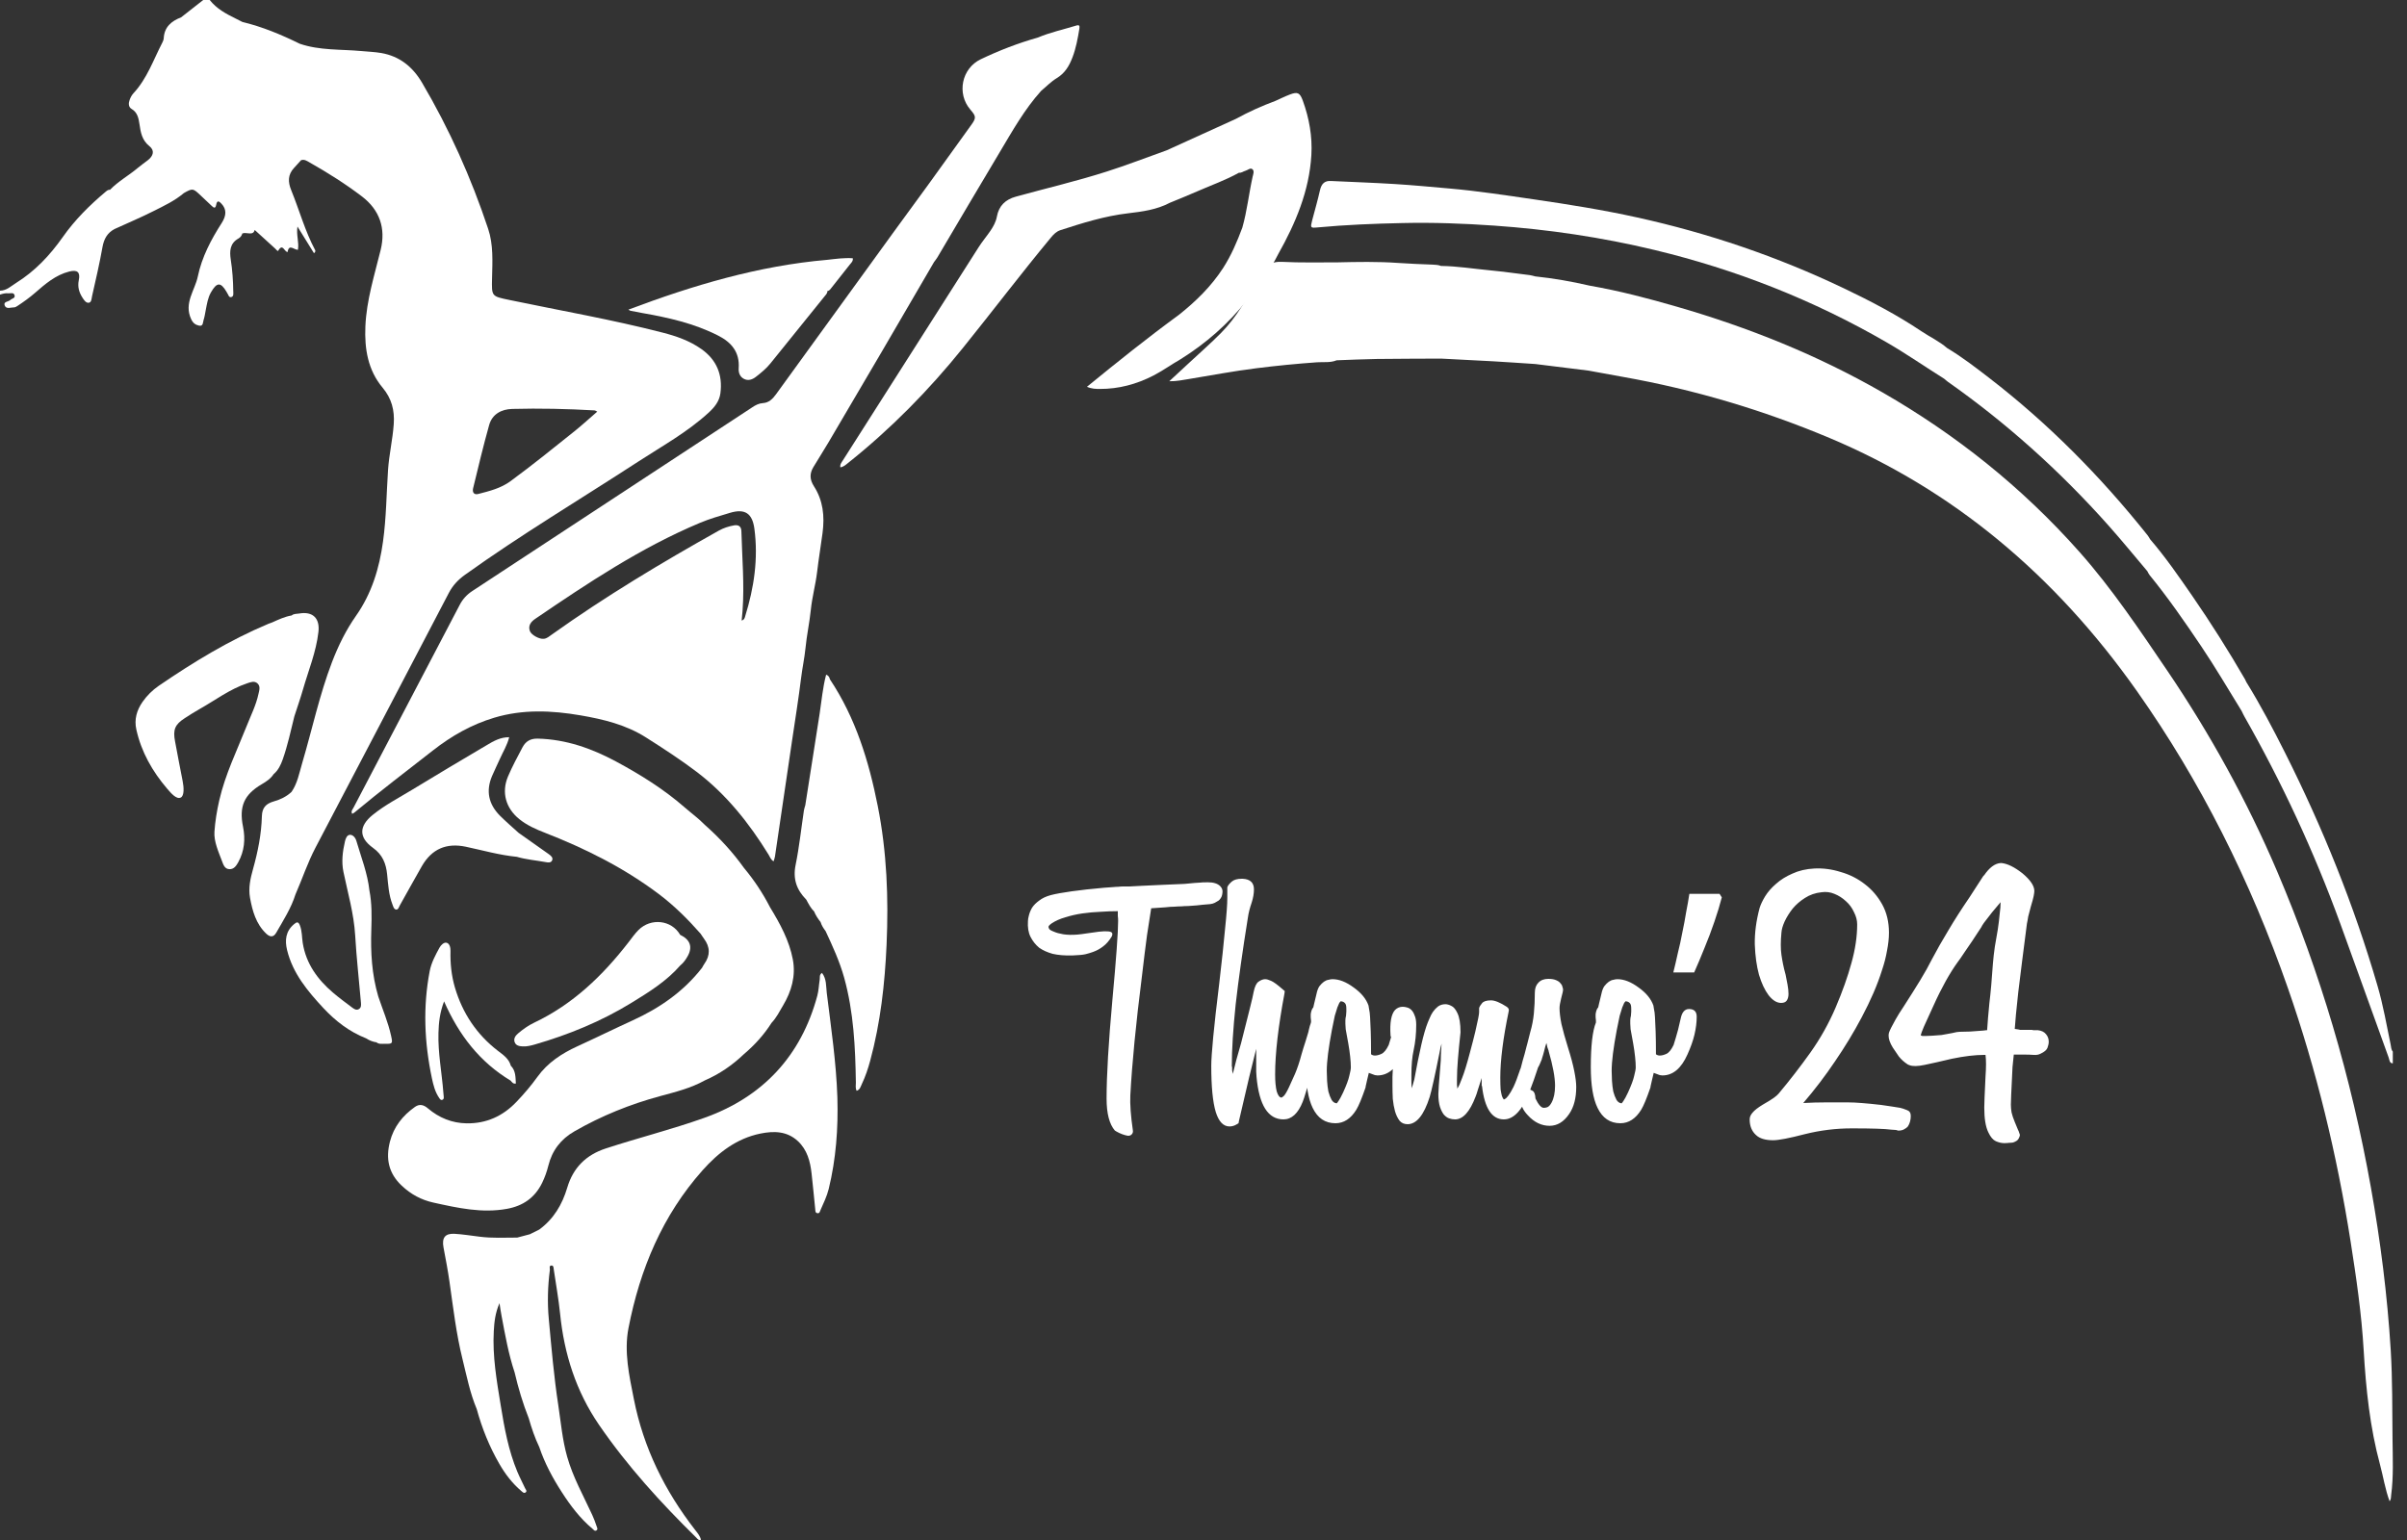 <svg width="75" height="48" viewBox="0 0 75 48" fill="none" xmlns="http://www.w3.org/2000/svg">
<rect x="0" y="0" width="75" height="48" fill="#333333" stroke="none"/>
<path fill-rule="evenodd" clip-rule="evenodd" d="M21.854 10.879C21.489 10.621 21.072 10.476 20.647 10.367C19.071 9.961 17.468 9.683 15.875 9.35C15.312 9.232 15.319 9.244 15.332 8.667C15.344 8.152 15.376 7.628 15.21 7.131C14.681 5.542 14.001 4.021 13.151 2.578C12.859 2.082 12.452 1.753 11.882 1.653C11.676 1.617 11.466 1.611 11.258 1.591C10.616 1.532 9.962 1.577 9.339 1.363C8.764 1.08 8.176 0.835 7.552 0.684C7.482 0.648 7.41 0.612 7.339 0.576C7.039 0.429 6.747 0.27 6.535 0H6.332C6.102 0.18 5.873 0.36 5.644 0.54C5.34 0.657 5.119 0.841 5.101 1.198C5.098 1.243 5.077 1.29 5.056 1.332C4.777 1.871 4.58 2.456 4.154 2.912C4.101 2.97 4.062 3.048 4.036 3.123C4.001 3.223 4.001 3.337 4.102 3.397C4.284 3.504 4.318 3.685 4.345 3.864C4.383 4.127 4.422 4.368 4.656 4.556C4.824 4.689 4.783 4.857 4.605 4.995C4.504 5.074 4.397 5.146 4.299 5.229C4.017 5.468 3.688 5.647 3.428 5.915C3.376 5.909 3.34 5.938 3.302 5.968C2.797 6.391 2.331 6.854 1.953 7.393C1.554 7.959 1.09 8.452 0.503 8.818C0.346 8.916 0.205 9.059 0 9.06V9.183C0.084 9.155 0.169 9.132 0.259 9.142C0.328 9.149 0.424 9.104 0.453 9.201C0.483 9.299 0.371 9.301 0.323 9.349C0.263 9.409 0.097 9.396 0.147 9.522C0.197 9.648 0.339 9.578 0.441 9.58C0.477 9.581 0.516 9.553 0.55 9.532C0.736 9.409 0.917 9.28 1.086 9.133C1.408 8.853 1.731 8.57 2.159 8.463C2.414 8.399 2.508 8.485 2.454 8.739C2.413 8.941 2.465 9.116 2.571 9.28C2.618 9.353 2.68 9.449 2.768 9.436C2.853 9.423 2.852 9.306 2.868 9.233C2.983 8.725 3.102 8.216 3.193 7.703C3.239 7.448 3.342 7.259 3.569 7.139C3.977 6.952 4.392 6.778 4.793 6.575C5.117 6.412 5.448 6.257 5.728 6.018C6.004 5.864 6.012 5.865 6.251 6.091C6.364 6.197 6.478 6.303 6.59 6.411C6.654 6.474 6.711 6.517 6.736 6.385C6.766 6.216 6.839 6.283 6.906 6.355C7.058 6.521 7.062 6.71 6.907 6.953C6.575 7.47 6.289 8.015 6.164 8.616C6.074 9.052 5.722 9.447 5.957 9.949C6.019 10.079 6.095 10.125 6.2 10.149C6.334 10.18 6.321 10.047 6.343 9.976C6.377 9.873 6.391 9.765 6.412 9.658C6.449 9.473 6.476 9.283 6.572 9.115C6.756 8.792 6.876 8.787 7.058 9.095C7.065 9.106 7.07 9.12 7.077 9.13C7.118 9.179 7.125 9.282 7.209 9.259C7.287 9.237 7.269 9.147 7.268 9.081C7.264 8.748 7.241 8.417 7.19 8.088C7.15 7.825 7.163 7.583 7.431 7.433C7.489 7.4 7.533 7.346 7.551 7.276C7.687 7.226 7.889 7.361 7.936 7.167C8.139 7.353 8.352 7.549 8.569 7.743C8.601 7.771 8.653 7.846 8.67 7.814C8.812 7.565 8.857 7.855 8.962 7.855C9.001 7.587 9.164 7.79 9.283 7.787C9.325 7.553 9.226 7.325 9.269 7.061C9.452 7.357 9.618 7.622 9.784 7.893C9.832 7.848 9.832 7.821 9.82 7.796C9.503 7.202 9.328 6.55 9.075 5.93C8.969 5.672 8.965 5.445 9.163 5.233C9.236 5.155 9.308 5.073 9.381 4.993C9.483 4.958 9.564 5.016 9.645 5.062C10.211 5.383 10.761 5.729 11.278 6.123C11.831 6.545 12.025 7.118 11.862 7.785C11.669 8.576 11.42 9.351 11.385 10.173C11.355 10.874 11.463 11.536 11.923 12.085C12.204 12.422 12.298 12.786 12.269 13.216C12.236 13.697 12.123 14.167 12.091 14.648C12.041 15.393 12.037 16.141 11.934 16.882C11.82 17.712 11.583 18.495 11.095 19.191C10.782 19.636 10.543 20.123 10.347 20.632C9.953 21.661 9.726 22.739 9.414 23.792C9.324 24.096 9.269 24.414 9.084 24.682C8.927 24.827 8.745 24.919 8.537 24.977C8.274 25.051 8.168 25.185 8.16 25.442C8.145 26.003 8.035 26.546 7.885 27.084C7.802 27.379 7.735 27.676 7.791 27.986C7.867 28.398 7.976 28.794 8.291 29.097C8.408 29.21 8.519 29.224 8.606 29.073C8.828 28.686 9.072 28.308 9.207 27.877C9.419 27.392 9.585 26.889 9.831 26.419C11.217 23.776 12.601 21.133 13.982 18.487C14.105 18.25 14.272 18.071 14.487 17.917C16.232 16.666 18.076 15.566 19.874 14.396C20.628 13.905 21.42 13.471 22.088 12.855C22.267 12.689 22.414 12.507 22.447 12.259C22.523 11.68 22.329 11.215 21.854 10.879ZM17.912 13.432C17.252 13.962 16.593 14.492 15.912 14.994C15.609 15.218 15.256 15.305 14.904 15.396C14.762 15.434 14.713 15.336 14.742 15.218C14.903 14.559 15.058 13.899 15.242 13.247C15.338 12.905 15.627 12.755 15.959 12.746C16.817 12.723 17.674 12.743 18.53 12.792C18.548 12.793 18.565 12.808 18.61 12.83C18.37 13.038 18.147 13.242 17.912 13.432Z" fill="white"/>
<path fill-rule="evenodd" clip-rule="evenodd" d="M25.822 37.058C25.764 37.291 25.66 37.503 25.564 37.721C25.547 37.761 25.538 37.822 25.475 37.814C25.398 37.806 25.408 37.74 25.402 37.689C25.364 37.318 25.33 36.946 25.288 36.575C25.246 36.197 25.151 35.837 24.861 35.567C24.522 35.253 24.112 35.247 23.695 35.332C22.953 35.483 22.381 35.926 21.891 36.477C20.64 37.883 19.94 39.562 19.584 41.39C19.439 42.131 19.605 42.877 19.751 43.61C20.05 45.127 20.715 46.471 21.658 47.684C21.729 47.776 21.812 47.868 21.842 47.993C21.763 48.02 21.732 47.963 21.699 47.93C20.59 46.84 19.544 45.693 18.662 44.406C17.949 43.365 17.578 42.199 17.452 40.946C17.405 40.486 17.323 40.032 17.256 39.575C17.247 39.518 17.254 39.432 17.169 39.446C17.103 39.457 17.139 39.537 17.133 39.586C17.067 40.093 17.053 40.609 17.1 41.112C17.183 42.009 17.259 42.908 17.396 43.8C17.477 44.337 17.523 44.879 17.672 45.404C17.852 46.042 18.177 46.618 18.452 47.215C18.506 47.331 18.551 47.453 18.591 47.574C18.604 47.613 18.64 47.67 18.582 47.702C18.528 47.733 18.497 47.68 18.463 47.651C18.078 47.33 17.78 46.935 17.511 46.518C17.224 46.074 16.972 45.608 16.803 45.103C16.665 44.816 16.563 44.513 16.476 44.207C16.291 43.742 16.149 43.264 16.035 42.776C15.844 42.203 15.74 41.61 15.629 41.019C15.607 40.907 15.591 40.794 15.564 40.618C15.427 40.933 15.402 41.213 15.386 41.488C15.342 42.27 15.477 43.036 15.602 43.803C15.716 44.508 15.843 45.207 16.118 45.868C16.191 46.043 16.28 46.211 16.36 46.384C16.379 46.424 16.428 46.471 16.384 46.511C16.33 46.561 16.282 46.505 16.244 46.473C15.963 46.234 15.741 45.944 15.558 45.625C15.248 45.088 15.018 44.517 14.855 43.92C14.644 43.418 14.541 42.886 14.411 42.361C14.215 41.571 14.122 40.764 14.007 39.959C13.956 39.597 13.886 39.238 13.819 38.88C13.764 38.582 13.866 38.441 14.16 38.456C14.422 38.471 14.683 38.515 14.943 38.546C15.333 38.597 15.725 38.574 16.116 38.574C16.247 38.539 16.379 38.505 16.51 38.47C16.608 38.422 16.704 38.374 16.801 38.325C17.251 37.995 17.518 37.546 17.676 37.015C17.859 36.399 18.257 35.998 18.876 35.796C19.897 35.462 20.943 35.2 21.952 34.84C23.758 34.195 24.961 32.922 25.467 31.034C25.511 30.871 25.515 30.698 25.542 30.531C25.552 30.463 25.523 30.38 25.613 30.325C25.758 30.512 25.736 30.737 25.761 30.945C25.895 32.029 26.056 33.112 26.092 34.207C26.12 35.167 26.051 36.12 25.822 37.058Z" fill="white"/>
<path fill-rule="evenodd" clip-rule="evenodd" d="M74.506 46.604C74.498 46.662 74.509 46.727 74.458 46.793C74.319 46.419 74.261 46.027 74.16 45.653C73.845 44.491 73.721 43.297 73.65 42.085C73.584 40.947 73.419 39.821 73.243 38.698C72.818 35.992 72.18 33.355 71.29 30.801C70.119 27.444 68.563 24.345 66.581 21.536C64.015 17.897 60.833 15.26 57.009 13.652C54.918 12.773 52.774 12.138 50.575 11.748C50.217 11.684 49.858 11.618 49.499 11.552C48.946 11.483 48.391 11.415 47.837 11.346C47.398 11.318 46.959 11.286 46.52 11.261C45.981 11.231 45.442 11.205 44.902 11.177C44.234 11.181 43.565 11.18 42.896 11.189C42.48 11.195 42.065 11.216 41.648 11.23C41.451 11.312 41.241 11.278 41.04 11.292C40.406 11.337 39.774 11.399 39.145 11.478C38.446 11.565 37.751 11.697 37.054 11.812C36.853 11.845 36.653 11.887 36.433 11.883C36.641 11.691 36.849 11.499 37.056 11.306C37.386 10.999 37.722 10.704 38.041 10.383C38.521 9.899 38.873 9.295 39.182 8.66C39.36 8.298 39.59 8.143 39.955 8.162C40.519 8.192 41.085 8.175 41.651 8.178C42.29 8.163 42.929 8.15 43.569 8.196C43.926 8.222 44.283 8.233 44.642 8.248C44.73 8.252 44.818 8.256 44.902 8.289C45.406 8.295 45.907 8.377 46.408 8.424C46.828 8.464 47.247 8.523 47.666 8.575C47.724 8.583 47.781 8.601 47.838 8.615C48.408 8.675 48.973 8.773 49.535 8.904C50.455 9.064 51.361 9.302 52.262 9.563C54.471 10.203 56.615 11.057 58.657 12.231C60.923 13.535 62.989 15.165 64.804 17.214C65.81 18.35 66.665 19.629 67.53 20.903C68.855 22.859 70.006 24.939 70.957 27.167C72.293 30.303 73.264 33.582 73.874 37.005C74.174 38.684 74.388 40.376 74.493 42.083C74.549 43.005 74.539 43.931 74.549 44.855C74.555 45.439 74.583 46.023 74.506 46.604Z" fill="white"/>
<path fill-rule="evenodd" clip-rule="evenodd" d="M27.625 29.443C27.571 30.665 27.435 31.879 27.114 33.063C27.047 33.312 26.964 33.557 26.853 33.791C26.817 33.865 26.801 33.961 26.693 33.999C26.647 33.915 26.669 33.826 26.668 33.744C26.652 32.642 26.6 31.546 26.304 30.475C26.163 29.969 25.946 29.496 25.725 29.022C25.659 28.935 25.6 28.843 25.568 28.738C25.487 28.637 25.416 28.529 25.367 28.409C25.259 28.305 25.194 28.171 25.123 28.041C24.824 27.738 24.7 27.397 24.791 26.957C24.905 26.395 24.965 25.823 25.05 25.257C25.058 25.204 25.078 25.152 25.092 25.1C25.173 24.583 25.254 24.067 25.335 23.55C25.403 23.115 25.471 22.68 25.539 22.245C25.6 21.84 25.636 21.431 25.741 21.029C25.825 21.059 25.843 21.115 25.86 21.174C26.66 22.375 27.073 23.724 27.35 25.122C27.634 26.549 27.689 27.994 27.625 29.443Z" fill="white"/>
<path fill-rule="evenodd" clip-rule="evenodd" d="M40.861 4.833C40.795 5.955 40.369 6.959 39.827 7.922C39.566 8.441 39.239 8.917 38.858 9.354C38.274 10.091 37.579 10.702 36.782 11.199C36.498 11.361 36.232 11.554 35.94 11.705C35.413 11.976 34.86 12.125 34.267 12.123C34.146 12.122 34.025 12.123 33.868 12.056C34.82 11.278 35.761 10.524 36.736 9.811C37.263 9.393 37.739 8.927 38.109 8.357C38.364 7.961 38.547 7.533 38.71 7.095C38.858 6.576 38.913 6.037 39.03 5.512C39.048 5.433 39.089 5.336 39.03 5.28C38.963 5.214 38.885 5.302 38.811 5.321C38.741 5.339 38.682 5.395 38.604 5.384C38.193 5.614 37.749 5.769 37.319 5.958C37.033 6.085 36.742 6.2 36.452 6.32C36.043 6.537 35.593 6.596 35.144 6.649C34.42 6.734 33.731 6.95 33.044 7.173C32.916 7.214 32.828 7.305 32.744 7.407C31.809 8.535 30.924 9.703 30.004 10.844C28.938 12.168 27.751 13.374 26.42 14.434C26.352 14.488 26.288 14.55 26.185 14.567C26.167 14.474 26.223 14.412 26.264 14.348C27.674 12.132 29.082 9.918 30.494 7.704C30.607 7.527 30.744 7.365 30.862 7.192C30.953 7.057 31.032 6.915 31.062 6.751C31.124 6.413 31.329 6.218 31.654 6.129C32.598 5.868 33.551 5.646 34.485 5.347C35.116 5.146 35.733 4.906 36.356 4.684C37.073 4.358 37.789 4.033 38.505 3.707C38.903 3.488 39.315 3.303 39.74 3.145C39.893 3.077 40.043 3.001 40.201 2.942C40.435 2.855 40.505 2.892 40.595 3.139C40.793 3.685 40.895 4.25 40.861 4.833Z" fill="white"/>
<path fill-rule="evenodd" clip-rule="evenodd" d="M9.922 19.697C9.851 20.321 9.61 20.9 9.438 21.498C9.358 21.776 9.261 22.051 9.172 22.327C9.06 22.778 8.964 23.233 8.809 23.672C8.748 23.843 8.67 24.008 8.526 24.129C8.435 24.27 8.298 24.36 8.158 24.442C7.608 24.765 7.443 25.131 7.573 25.771C7.65 26.157 7.615 26.527 7.423 26.876C7.361 26.987 7.29 27.094 7.151 27.091C7.002 27.087 6.961 26.956 6.918 26.841C6.805 26.542 6.661 26.225 6.682 25.922C6.704 25.602 6.758 25.269 6.832 24.946C7.019 24.132 7.385 23.388 7.69 22.62C7.819 22.292 7.98 21.977 8.054 21.628C8.079 21.517 8.122 21.391 8.023 21.301C7.926 21.212 7.806 21.263 7.698 21.299C7.16 21.479 6.71 21.824 6.221 22.099C6.062 22.188 5.908 22.287 5.755 22.386C5.448 22.583 5.384 22.748 5.455 23.111C5.536 23.523 5.607 23.938 5.692 24.35C5.729 24.537 5.747 24.806 5.63 24.86C5.496 24.922 5.327 24.72 5.208 24.582C4.748 24.042 4.405 23.442 4.249 22.742C4.177 22.423 4.261 22.136 4.443 21.875C4.58 21.679 4.749 21.512 4.946 21.376C6.03 20.634 7.15 19.953 8.366 19.442C8.403 19.426 8.441 19.414 8.479 19.401C8.677 19.312 8.873 19.219 9.089 19.183C9.155 19.124 9.242 19.136 9.321 19.123C9.745 19.048 9.972 19.27 9.922 19.697Z" fill="white"/>
<path fill-rule="evenodd" clip-rule="evenodd" d="M74.558 32.776V33.142C74.451 33.146 74.455 33.032 74.428 32.961C73.924 31.57 73.427 30.176 72.921 28.787C72.097 26.526 71.096 24.379 69.936 22.337C69.904 22.281 69.877 22.221 69.849 22.163C69.434 21.491 69.034 20.806 68.595 20.154C68.079 19.386 67.553 18.627 66.976 17.92C66.948 17.887 66.931 17.842 66.909 17.803C66.507 17.328 66.113 16.845 65.701 16.382C64.173 14.664 62.501 13.171 60.69 11.897C60.652 11.87 60.617 11.835 60.579 11.805C59.983 11.432 59.401 11.027 58.795 10.676C56.489 9.34 54.073 8.398 51.561 7.793C49.908 7.395 48.239 7.15 46.558 7.032C45.608 6.966 44.657 6.93 43.706 6.952C42.82 6.971 41.932 7.006 41.047 7.089C40.831 7.109 40.826 7.101 40.887 6.864C40.968 6.553 41.059 6.245 41.129 5.931C41.178 5.712 41.288 5.632 41.465 5.641C42.13 5.673 42.794 5.695 43.456 5.736C44.028 5.771 44.599 5.826 45.17 5.876C46.056 5.953 46.935 6.09 47.817 6.217C48.884 6.373 49.95 6.543 51.009 6.777C53.222 7.264 55.374 7.993 57.461 8.99C58.285 9.384 59.099 9.808 59.873 10.327C60.138 10.505 60.424 10.635 60.671 10.849C61.132 11.124 61.564 11.458 61.996 11.791C63.805 13.187 65.441 14.831 66.923 16.692C66.95 16.726 66.971 16.768 66.994 16.806C67.468 17.356 67.888 17.965 68.308 18.572C68.886 19.411 69.435 20.279 69.952 21.172C69.968 21.2 69.98 21.231 69.994 21.26C70.435 21.973 70.829 22.723 71.21 23.482C72.368 25.791 73.347 28.201 74.086 30.744C74.258 31.335 74.364 31.948 74.49 32.555C74.507 32.629 74.503 32.716 74.558 32.776Z" fill="white"/>
<path fill-rule="evenodd" clip-rule="evenodd" d="M24.398 31.342C24.288 31.527 24.192 31.723 24.041 31.881C23.805 32.253 23.512 32.575 23.178 32.858C22.818 33.202 22.416 33.478 21.961 33.675C21.526 33.918 21.047 34.035 20.572 34.164C19.634 34.418 18.741 34.778 17.898 35.263C17.475 35.505 17.204 35.858 17.086 36.332C17.04 36.517 16.976 36.696 16.893 36.867C16.668 37.329 16.299 37.587 15.797 37.678C15.014 37.82 14.262 37.65 13.507 37.484C13.126 37.4 12.806 37.227 12.52 36.958C12.104 36.569 12.015 36.11 12.15 35.584C12.269 35.121 12.547 34.771 12.93 34.501C13.076 34.398 13.207 34.438 13.334 34.547C13.681 34.842 14.084 35.006 14.539 35.013C15.154 35.023 15.671 34.787 16.093 34.343C16.328 34.097 16.548 33.839 16.746 33.564C17.066 33.12 17.503 32.836 17.99 32.612C18.568 32.348 19.138 32.067 19.716 31.803C20.558 31.418 21.301 30.904 21.876 30.164C21.899 30.123 21.92 30.079 21.947 30.042C22.136 29.777 22.129 29.516 21.935 29.257C21.898 29.208 21.867 29.156 21.833 29.106C21.435 28.653 21.01 28.229 20.526 27.865C19.442 27.049 18.242 26.449 16.984 25.958C16.7 25.848 16.423 25.726 16.182 25.532C15.762 25.194 15.618 24.7 15.829 24.201C15.961 23.89 16.123 23.591 16.281 23.292C16.38 23.107 16.526 23.016 16.759 23.022C17.633 23.044 18.43 23.325 19.186 23.73C19.949 24.14 20.681 24.596 21.338 25.169C21.546 25.35 21.77 25.512 21.962 25.71C22.418 26.114 22.828 26.557 23.182 27.053C23.498 27.432 23.769 27.84 23.994 28.279C24.305 28.789 24.592 29.313 24.704 29.905C24.8 30.417 24.664 30.898 24.398 31.342Z" fill="white"/>
<path fill-rule="evenodd" clip-rule="evenodd" d="M33.531 0.798C33.131 0.921 32.721 1.009 32.334 1.172C31.722 1.345 31.132 1.573 30.559 1.847C29.963 2.133 29.806 2.918 30.235 3.416C30.42 3.63 30.422 3.675 30.255 3.906C29.821 4.51 29.385 5.114 28.951 5.718C28.584 6.221 28.215 6.723 27.849 7.228C26.625 8.915 25.401 10.603 24.179 12.291C24.075 12.434 23.956 12.553 23.773 12.564C23.644 12.572 23.543 12.627 23.44 12.695C20.532 14.605 17.625 16.513 14.717 18.421C14.549 18.531 14.419 18.672 14.325 18.852C13.222 20.96 12.117 23.067 11.014 25.176C10.986 25.23 10.927 25.286 10.974 25.366C10.998 25.352 11.023 25.342 11.043 25.326C11.845 24.658 12.676 24.027 13.497 23.385C14.074 22.934 14.697 22.581 15.4 22.37C16.291 22.103 17.189 22.142 18.09 22.297C18.806 22.42 19.51 22.591 20.131 22.987C20.668 23.329 21.203 23.675 21.709 24.059C22.631 24.76 23.343 25.656 23.949 26.64C23.992 26.709 24.017 26.797 24.105 26.846C24.121 26.789 24.14 26.744 24.147 26.698C24.326 25.489 24.505 24.279 24.682 23.071C24.778 22.424 24.882 21.779 24.962 21.13C25 20.819 25.067 20.513 25.098 20.204C25.137 19.802 25.224 19.407 25.265 19.005C25.305 18.612 25.412 18.225 25.46 17.832C25.508 17.423 25.576 17.018 25.63 16.611C25.699 16.084 25.646 15.598 25.361 15.155C25.227 14.945 25.224 14.759 25.344 14.559C25.498 14.301 25.66 14.051 25.812 13.793C26.37 12.848 26.926 11.9 27.481 10.952C28.024 10.025 28.564 9.095 29.105 8.166C29.141 8.118 29.178 8.071 29.21 8.019C29.86 6.923 30.503 5.823 31.158 4.731C31.55 4.074 31.925 3.405 32.441 2.832C32.602 2.699 32.749 2.543 32.927 2.436C33.184 2.281 33.317 2.052 33.418 1.787C33.528 1.499 33.582 1.199 33.632 0.898C33.646 0.803 33.634 0.766 33.531 0.798ZM23.218 19.212C23.203 19.262 23.192 19.318 23.109 19.341C23.119 19.235 23.129 19.139 23.137 19.041C23.198 18.212 23.123 17.385 23.101 16.557C23.097 16.407 23.012 16.351 22.873 16.375C22.706 16.405 22.548 16.455 22.397 16.539C20.613 17.539 18.862 18.588 17.195 19.778C17.119 19.832 17.045 19.899 16.948 19.911C16.809 19.93 16.552 19.79 16.509 19.666C16.448 19.491 16.554 19.373 16.677 19.289C18.317 18.173 19.966 17.071 21.804 16.299C22.108 16.171 22.428 16.079 22.744 15.985C23.21 15.845 23.441 15.998 23.506 16.478C23.631 17.414 23.495 18.32 23.218 19.212Z" fill="white"/>
<path fill-rule="evenodd" clip-rule="evenodd" d="M17.205 26.815C17.169 26.901 17.074 26.884 16.992 26.869C16.696 26.815 16.394 26.791 16.104 26.706C15.564 26.654 15.044 26.504 14.516 26.392C13.907 26.264 13.453 26.462 13.144 26.998C12.91 27.403 12.688 27.816 12.457 28.222C12.43 28.272 12.409 28.357 12.345 28.35C12.273 28.343 12.253 28.255 12.23 28.195C12.112 27.894 12.095 27.571 12.063 27.256C12.029 26.914 11.919 26.64 11.625 26.429C11.175 26.106 11.181 25.752 11.61 25.402C11.99 25.093 12.425 24.87 12.841 24.616C13.615 24.143 14.395 23.682 15.175 23.22C15.383 23.096 15.594 22.976 15.866 22.978C15.804 23.229 15.673 23.434 15.576 23.654C15.497 23.834 15.407 24.009 15.331 24.19C15.134 24.655 15.226 25.068 15.575 25.421C15.761 25.608 15.963 25.779 16.157 25.957C16.469 26.178 16.783 26.398 17.095 26.62C17.163 26.668 17.24 26.729 17.205 26.815Z" fill="white"/>
<path fill-rule="evenodd" clip-rule="evenodd" d="M26.479 8.247C26.293 8.486 26.104 8.722 25.916 8.96C25.878 9.006 25.849 9.064 25.78 9.071C25.784 9.139 25.736 9.183 25.699 9.229C25.134 9.931 24.567 10.631 24.001 11.333C23.872 11.493 23.713 11.62 23.554 11.745C23.442 11.832 23.31 11.88 23.175 11.806C23.052 11.739 23.007 11.613 23.017 11.476C23.052 10.98 22.794 10.672 22.381 10.462C21.632 10.079 20.823 9.898 20.004 9.755C19.885 9.734 19.766 9.71 19.646 9.686C19.628 9.683 19.612 9.669 19.58 9.651C21.594 8.893 23.631 8.284 25.774 8.099C26.039 8.07 26.303 8.03 26.573 8.05C26.585 8.143 26.523 8.192 26.479 8.247Z" fill="white"/>
<path fill-rule="evenodd" clip-rule="evenodd" d="M11.984 32.534C11.899 32.533 11.806 32.551 11.73 32.488C11.613 32.472 11.505 32.427 11.406 32.363C10.886 32.159 10.455 31.826 10.078 31.422C9.587 30.894 9.124 30.342 8.946 29.615C8.87 29.304 8.902 29.022 9.165 28.803C9.251 28.731 9.298 28.72 9.348 28.852C9.414 29.028 9.405 29.211 9.433 29.392C9.537 30.036 9.893 30.527 10.374 30.938C10.565 31.101 10.767 31.249 10.967 31.4C11.03 31.447 11.105 31.503 11.188 31.449C11.26 31.402 11.252 31.317 11.246 31.244C11.187 30.548 11.107 29.852 11.067 29.155C11.027 28.478 10.838 27.835 10.702 27.178C10.636 26.863 10.675 26.542 10.748 26.228C10.769 26.134 10.812 26.022 10.908 26.02C10.997 26.019 11.074 26.108 11.103 26.206C11.253 26.718 11.453 27.22 11.511 27.757C11.589 28.158 11.584 28.566 11.57 28.97C11.545 29.677 11.585 30.375 11.786 31.057C11.922 31.467 12.096 31.865 12.187 32.289C12.241 32.533 12.232 32.538 11.984 32.534Z" fill="white"/>
<path fill-rule="evenodd" clip-rule="evenodd" d="M21.421 29.814C21.361 29.919 21.291 30.015 21.196 30.092C20.767 30.585 20.218 30.924 19.672 31.259C18.733 31.835 17.721 32.249 16.666 32.555C16.543 32.59 16.418 32.622 16.288 32.615C16.184 32.61 16.076 32.593 16.036 32.482C15.998 32.374 16.057 32.284 16.139 32.214C16.294 32.082 16.459 31.964 16.643 31.876C17.846 31.306 18.777 30.412 19.583 29.371C19.683 29.243 19.776 29.107 19.89 28.992C20.279 28.599 20.927 28.674 21.193 29.137C21.51 29.288 21.59 29.521 21.421 29.814Z" fill="white"/>
<path fill-rule="evenodd" clip-rule="evenodd" d="M16.074 33.772C15.987 33.79 15.953 33.73 15.911 33.682C14.958 33.108 14.303 32.273 13.837 31.211C13.7 31.575 13.671 31.881 13.662 32.192C13.644 32.82 13.768 33.437 13.815 34.058C13.819 34.099 13.823 34.139 13.826 34.179C13.83 34.222 13.831 34.264 13.782 34.281C13.733 34.298 13.71 34.259 13.687 34.225C13.556 34.037 13.503 33.821 13.456 33.6C13.223 32.492 13.175 31.382 13.39 30.265C13.442 29.998 13.569 29.769 13.694 29.538C13.743 29.449 13.835 29.365 13.914 29.384C14.01 29.408 14.039 29.533 14.037 29.637C14.027 30.026 14.066 30.412 14.176 30.784C14.413 31.582 14.852 32.242 15.513 32.752C15.676 32.877 15.857 32.996 15.916 33.217C16.072 33.373 16.061 33.574 16.074 33.772Z" fill="white"/>
<path fill-rule="evenodd" clip-rule="evenodd" d="M10.939 25.412L10.936 25.399L10.946 25.401L10.939 25.412Z" fill="white"/>
<path d="M37.64 27.5C37.813 27.5 37.94 27.54 38.02 27.62C38.08 27.68 38.103 27.75 38.09 27.83C38.083 27.897 38.067 27.95 38.04 27.99C38.02 28.023 37.997 28.05 37.97 28.07C37.937 28.09 37.897 28.113 37.85 28.14C37.81 28.16 37.763 28.173 37.71 28.18C37.537 28.193 37.397 28.207 37.29 28.22C37.183 28.227 37.093 28.233 37.02 28.24C36.947 28.24 36.877 28.243 36.81 28.25C36.75 28.25 36.68 28.253 36.6 28.26C36.52 28.26 36.423 28.267 36.31 28.28C36.197 28.287 36.05 28.297 35.87 28.31C35.837 28.523 35.793 28.803 35.74 29.15C35.693 29.497 35.64 29.927 35.58 30.44C35.393 31.913 35.273 33.147 35.22 34.14C35.213 34.273 35.217 34.433 35.23 34.62C35.243 34.8 35.267 35.007 35.3 35.24C35.307 35.287 35.293 35.327 35.26 35.36C35.233 35.387 35.2 35.4 35.16 35.4H35.14C35.027 35.38 34.91 35.337 34.79 35.27C34.777 35.263 34.767 35.257 34.76 35.25C34.76 35.25 34.753 35.247 34.74 35.24C34.567 35.04 34.48 34.707 34.48 34.24C34.48 33.52 34.54 32.5 34.66 31.18C34.78 29.88 34.84 29.053 34.84 28.7C34.84 28.647 34.837 28.597 34.83 28.55C34.83 28.497 34.83 28.447 34.83 28.4C34.657 28.4 34.477 28.407 34.29 28.42C34.103 28.427 33.917 28.443 33.73 28.47C33.543 28.497 33.367 28.537 33.2 28.59C33.033 28.637 32.89 28.7 32.77 28.78C32.703 28.827 32.67 28.863 32.67 28.89C32.67 28.903 32.677 28.923 32.69 28.95C32.703 28.977 32.753 29.007 32.84 29.04C32.913 29.073 33.01 29.1 33.13 29.12C33.257 29.14 33.403 29.143 33.57 29.13C33.65 29.123 33.753 29.11 33.88 29.09C34.007 29.07 34.127 29.053 34.24 29.04C34.353 29.027 34.45 29.023 34.53 29.03C34.617 29.037 34.66 29.063 34.66 29.11C34.66 29.137 34.653 29.163 34.64 29.19C34.56 29.323 34.47 29.427 34.37 29.5C34.277 29.573 34.173 29.63 34.06 29.67C33.987 29.697 33.91 29.72 33.83 29.74C33.75 29.76 33.613 29.773 33.42 29.78C33.18 29.787 32.973 29.77 32.8 29.73C32.633 29.683 32.493 29.62 32.38 29.54C32.267 29.447 32.177 29.333 32.11 29.2C32.043 29.067 32.017 28.903 32.03 28.71C32.03 28.663 32.04 28.603 32.06 28.53C32.08 28.45 32.113 28.37 32.16 28.29C32.213 28.21 32.287 28.137 32.38 28.07C32.473 27.997 32.593 27.94 32.74 27.9C32.893 27.86 33.113 27.82 33.4 27.78C33.687 27.74 34.02 27.703 34.4 27.67C34.527 27.663 34.62 27.657 34.68 27.65C34.747 27.643 34.803 27.64 34.85 27.64C34.897 27.633 34.943 27.63 34.99 27.63C35.037 27.63 35.103 27.63 35.19 27.63C35.283 27.623 35.41 27.617 35.57 27.61C35.73 27.603 35.943 27.593 36.21 27.58C36.537 27.567 36.77 27.557 36.91 27.55C37.057 27.537 37.163 27.527 37.23 27.52C37.297 27.513 37.35 27.51 37.39 27.51C37.43 27.503 37.513 27.5 37.64 27.5ZM41.112 31.54C41.219 31.54 41.272 31.637 41.272 31.83C41.272 31.843 41.269 31.863 41.262 31.89C41.262 31.917 41.249 31.98 41.222 32.08C41.202 32.18 41.166 32.327 41.112 32.52C41.066 32.707 40.996 32.967 40.902 33.3C40.742 33.88 40.639 34.227 40.592 34.34C40.446 34.707 40.246 34.89 39.992 34.89C39.512 34.89 39.232 34.447 39.152 33.56V33.55L39.142 33.4V32.69C39.082 32.923 39.009 33.22 38.922 33.58C38.836 33.94 38.729 34.397 38.602 34.95L38.592 35.01L38.542 35.04C38.469 35.087 38.392 35.11 38.312 35.11C38.119 35.11 37.976 34.96 37.882 34.66C37.789 34.353 37.742 33.873 37.742 33.22C37.742 33.047 37.762 32.75 37.802 32.33C37.842 31.903 37.906 31.34 37.992 30.64C38.072 29.953 38.132 29.39 38.172 28.95C38.219 28.503 38.242 28.183 38.242 27.99V27.66L38.252 27.63C38.279 27.577 38.326 27.523 38.392 27.47C38.459 27.417 38.559 27.39 38.692 27.39H38.722C38.956 27.403 39.072 27.513 39.072 27.72C39.072 27.847 39.049 27.983 39.002 28.13C38.942 28.303 38.902 28.463 38.882 28.61C38.716 29.643 38.589 30.543 38.502 31.31C38.422 32.077 38.382 32.717 38.382 33.23C38.389 33.243 38.392 33.26 38.392 33.28C38.392 33.3 38.392 33.327 38.392 33.36C38.399 33.387 38.406 33.42 38.412 33.46V33.48C38.446 33.347 38.482 33.2 38.522 33.04C38.569 32.88 38.619 32.703 38.672 32.51C38.786 32.057 38.876 31.7 38.942 31.44C39.009 31.173 39.049 31 39.062 30.92C39.096 30.753 39.146 30.647 39.212 30.6C39.286 30.547 39.356 30.52 39.422 30.52C39.469 30.52 39.529 30.537 39.602 30.57C39.682 30.603 39.806 30.693 39.972 30.84L40.032 30.89L40.022 30.97C39.829 31.997 39.732 32.837 39.732 33.49C39.732 33.71 39.749 33.887 39.782 34.02C39.822 34.147 39.872 34.21 39.932 34.21C39.939 34.21 39.962 34.193 40.002 34.16C40.042 34.12 40.096 34.03 40.162 33.89C40.216 33.777 40.279 33.637 40.352 33.47C40.426 33.297 40.492 33.097 40.552 32.87C40.586 32.75 40.629 32.61 40.682 32.45C40.736 32.283 40.789 32.097 40.842 31.89C40.856 31.837 40.879 31.767 40.912 31.68C40.952 31.587 41.019 31.54 41.112 31.54ZM43.751 31.45C43.911 31.45 43.991 31.53 43.991 31.69C43.991 31.863 43.968 32.05 43.921 32.25C43.875 32.443 43.801 32.65 43.701 32.87C43.508 33.303 43.248 33.52 42.921 33.52C42.901 33.52 42.875 33.517 42.841 33.51C42.808 33.497 42.745 33.473 42.651 33.44C42.638 33.507 42.621 33.577 42.601 33.65C42.588 33.717 42.571 33.79 42.551 33.87V33.89C42.491 34.063 42.438 34.207 42.391 34.32C42.345 34.433 42.301 34.523 42.261 34.59C42.088 34.87 41.871 35.01 41.611 35.01C41.291 35.01 41.055 34.85 40.901 34.53C40.761 34.243 40.691 33.82 40.691 33.26C40.691 32.593 40.745 32.13 40.851 31.87V31.81C40.845 31.77 40.841 31.737 40.841 31.71C40.841 31.677 40.841 31.647 40.841 31.62V31.61C40.855 31.51 40.881 31.44 40.921 31.4C40.928 31.373 40.938 31.33 40.951 31.27C40.965 31.21 40.988 31.113 41.021 30.98C41.041 30.88 41.071 30.8 41.111 30.74C41.158 30.68 41.205 30.633 41.251 30.6C41.298 30.567 41.345 30.547 41.391 30.54C41.438 30.527 41.481 30.52 41.521 30.52C41.728 30.52 41.948 30.607 42.181 30.78C42.415 30.947 42.568 31.133 42.641 31.34C42.648 31.367 42.655 31.407 42.661 31.46C42.675 31.513 42.685 31.597 42.691 31.71C42.698 31.817 42.705 31.963 42.711 32.15C42.718 32.337 42.721 32.573 42.721 32.86C42.755 32.887 42.795 32.9 42.841 32.9C42.901 32.9 42.968 32.883 43.041 32.85C43.121 32.817 43.198 32.723 43.271 32.57C43.285 32.53 43.308 32.453 43.341 32.34C43.381 32.22 43.431 32.023 43.491 31.75C43.531 31.55 43.618 31.45 43.751 31.45ZM41.851 34.05C41.951 33.83 42.015 33.66 42.041 33.54C42.075 33.413 42.091 33.323 42.091 33.27C42.091 33.177 42.085 33.067 42.071 32.94C42.058 32.813 42.038 32.673 42.011 32.52C41.971 32.307 41.945 32.16 41.931 32.08C41.925 32 41.921 31.943 41.921 31.91C41.921 31.877 41.921 31.84 41.921 31.8C41.921 31.76 41.928 31.713 41.941 31.66C41.948 31.607 41.951 31.563 41.951 31.53C41.951 31.49 41.951 31.46 41.951 31.44C41.951 31.347 41.935 31.287 41.901 31.26C41.868 31.227 41.825 31.21 41.771 31.21C41.765 31.217 41.751 31.233 41.731 31.26C41.718 31.287 41.698 31.333 41.671 31.4C41.651 31.46 41.625 31.547 41.591 31.66C41.565 31.773 41.535 31.92 41.501 32.1C41.448 32.38 41.408 32.627 41.381 32.84C41.355 33.047 41.341 33.227 41.341 33.38C41.341 33.473 41.345 33.577 41.351 33.69C41.358 33.803 41.371 33.913 41.391 34.02C41.418 34.12 41.451 34.207 41.491 34.28C41.531 34.347 41.585 34.383 41.651 34.39C41.665 34.377 41.685 34.35 41.711 34.31C41.745 34.263 41.791 34.177 41.851 34.05ZM48.108 31.38C48.162 31.38 48.212 31.4 48.258 31.44C48.305 31.48 48.328 31.55 48.328 31.65C48.328 31.67 48.325 31.7 48.318 31.74C48.318 31.78 48.312 31.837 48.298 31.91C48.285 31.983 48.265 32.077 48.238 32.19C48.212 32.303 48.175 32.443 48.128 32.61C48.055 32.857 47.982 33.093 47.908 33.32C47.835 33.547 47.758 33.763 47.678 33.97C47.452 34.583 47.178 34.89 46.858 34.89C46.485 34.89 46.258 34.543 46.178 33.85C46.172 33.85 46.168 33.847 46.168 33.84V33.6C46.122 33.747 46.082 33.87 46.048 33.97C46.022 34.063 45.998 34.133 45.978 34.18C45.798 34.653 45.585 34.89 45.338 34.89C45.278 34.89 45.218 34.88 45.158 34.86C45.098 34.84 45.042 34.8 44.988 34.74C44.942 34.68 44.902 34.6 44.868 34.5C44.835 34.393 44.818 34.26 44.818 34.1C44.818 34.013 44.838 33.73 44.878 33.25C44.892 33.117 44.898 32.99 44.898 32.87C44.905 32.75 44.912 32.637 44.918 32.53C44.898 32.59 44.878 32.677 44.858 32.79C44.712 33.523 44.608 33.99 44.548 34.19C44.368 34.757 44.138 35.04 43.858 35.04C43.752 35.04 43.668 35.003 43.608 34.93C43.548 34.85 43.502 34.753 43.468 34.64C43.435 34.52 43.412 34.39 43.398 34.25C43.392 34.11 43.388 33.973 43.388 33.84C43.388 33.767 43.388 33.673 43.388 33.56C43.395 33.44 43.402 33.297 43.408 33.13C43.415 32.99 43.418 32.873 43.418 32.78C43.418 32.68 43.418 32.597 43.418 32.53L43.338 32.31C43.332 32.303 43.328 32.29 43.328 32.27C43.302 31.877 43.348 31.613 43.468 31.48C43.535 31.413 43.615 31.38 43.708 31.38C43.748 31.38 43.792 31.387 43.838 31.4C43.892 31.413 43.938 31.44 43.978 31.48C44.018 31.52 44.052 31.577 44.078 31.65C44.112 31.723 44.128 31.82 44.128 31.94C44.128 32.22 44.102 32.483 44.048 32.73C44.002 32.937 43.978 33.193 43.978 33.5C43.978 33.573 43.978 33.647 43.978 33.72C43.978 33.787 43.982 33.853 43.988 33.92C44.002 33.873 44.015 33.83 44.028 33.79C44.042 33.743 44.055 33.697 44.068 33.65C44.148 33.21 44.222 32.847 44.288 32.56C44.355 32.267 44.422 32.037 44.488 31.87C44.502 31.837 44.522 31.79 44.548 31.73C44.575 31.663 44.608 31.6 44.648 31.54C44.695 31.473 44.748 31.417 44.808 31.37C44.875 31.323 44.952 31.3 45.038 31.3C45.092 31.3 45.152 31.317 45.218 31.35C45.292 31.383 45.355 31.457 45.408 31.57C45.475 31.703 45.508 31.903 45.508 32.17V32.18C45.475 32.487 45.448 32.763 45.428 33.01C45.408 33.25 45.398 33.46 45.398 33.64C45.398 33.713 45.398 33.773 45.398 33.82C45.405 33.86 45.408 33.897 45.408 33.93C45.448 33.877 45.498 33.767 45.558 33.6C45.625 33.433 45.705 33.173 45.798 32.82C45.872 32.547 45.928 32.327 45.968 32.16C46.008 31.987 46.038 31.85 46.058 31.75C46.078 31.65 46.088 31.583 46.088 31.55C46.088 31.51 46.088 31.483 46.088 31.47V31.42C46.102 31.373 46.132 31.323 46.178 31.27C46.225 31.21 46.318 31.18 46.458 31.18C46.578 31.18 46.742 31.247 46.948 31.38C47.008 31.42 47.028 31.47 47.008 31.53C46.835 32.363 46.748 33.05 46.748 33.59C46.748 33.743 46.752 33.867 46.758 33.96C46.772 34.047 46.785 34.113 46.798 34.16C46.818 34.213 46.838 34.25 46.858 34.27C46.865 34.27 46.878 34.263 46.898 34.25C46.925 34.237 46.958 34.203 46.998 34.15C47.045 34.09 47.098 34 47.158 33.88C47.218 33.753 47.285 33.58 47.358 33.36V33.35C47.365 33.343 47.375 33.32 47.388 33.28C47.402 33.233 47.422 33.157 47.448 33.05C47.482 32.943 47.522 32.797 47.568 32.61C47.622 32.423 47.688 32.183 47.768 31.89C47.782 31.857 47.792 31.82 47.798 31.78C47.812 31.74 47.825 31.7 47.838 31.66L47.858 31.57V31.56C47.905 31.44 47.988 31.38 48.108 31.38ZM48.594 31.42C48.594 31.553 48.614 31.72 48.654 31.92C48.701 32.12 48.767 32.36 48.854 32.64C48.947 32.933 49.014 33.183 49.054 33.39C49.094 33.59 49.114 33.753 49.114 33.88C49.114 34.227 49.041 34.507 48.894 34.72C48.727 34.967 48.524 35.09 48.284 35.09C48.031 35.09 47.804 34.98 47.604 34.76C47.464 34.613 47.394 34.467 47.394 34.32C47.394 34.113 47.461 33.993 47.594 33.96C47.601 33.96 47.607 33.96 47.614 33.96C47.614 33.953 47.617 33.95 47.624 33.95C47.657 33.95 47.701 33.967 47.754 34C47.807 34.027 47.837 34.107 47.844 34.24C47.937 34.433 48.024 34.53 48.104 34.53C48.137 34.53 48.174 34.523 48.214 34.51C48.261 34.49 48.304 34.443 48.344 34.37C48.417 34.237 48.454 34.06 48.454 33.84C48.454 33.58 48.387 33.22 48.254 32.76V32.75C48.241 32.717 48.227 32.68 48.214 32.64C48.207 32.593 48.197 32.55 48.184 32.51C48.157 32.59 48.134 32.673 48.114 32.76C48.094 32.84 48.071 32.92 48.044 33V33.01C48.031 33.037 48.014 33.077 47.994 33.13C47.974 33.183 47.947 33.237 47.914 33.29C47.881 33.337 47.841 33.38 47.794 33.42C47.747 33.453 47.691 33.47 47.624 33.47C47.571 33.47 47.521 33.457 47.474 33.43C47.401 33.397 47.377 33.343 47.404 33.27C47.451 33.083 47.497 32.897 47.544 32.71C47.591 32.523 47.637 32.34 47.684 32.16C47.737 31.98 47.774 31.79 47.794 31.59C47.814 31.383 47.824 31.167 47.824 30.94C47.824 30.807 47.861 30.703 47.934 30.63C48.007 30.55 48.111 30.51 48.244 30.51C48.344 30.51 48.424 30.523 48.484 30.55C48.551 30.577 48.597 30.61 48.624 30.65C48.657 30.683 48.677 30.72 48.684 30.76C48.697 30.793 48.704 30.823 48.704 30.85C48.704 30.863 48.701 30.887 48.694 30.92C48.687 30.953 48.671 31.02 48.644 31.12C48.611 31.253 48.594 31.353 48.594 31.42ZM52.628 31.45C52.788 31.45 52.868 31.53 52.868 31.69C52.868 31.863 52.845 32.05 52.798 32.25C52.752 32.443 52.678 32.65 52.578 32.87C52.385 33.303 52.125 33.52 51.798 33.52C51.778 33.52 51.752 33.517 51.718 33.51C51.685 33.497 51.622 33.473 51.528 33.44C51.515 33.507 51.498 33.577 51.478 33.65C51.465 33.717 51.448 33.79 51.428 33.87V33.89C51.368 34.063 51.315 34.207 51.268 34.32C51.222 34.433 51.178 34.523 51.138 34.59C50.965 34.87 50.748 35.01 50.488 35.01C50.168 35.01 49.932 34.85 49.778 34.53C49.638 34.243 49.568 33.82 49.568 33.26C49.568 32.593 49.622 32.13 49.728 31.87V31.81C49.722 31.77 49.718 31.737 49.718 31.71C49.718 31.677 49.718 31.647 49.718 31.62V31.61C49.732 31.51 49.758 31.44 49.798 31.4C49.805 31.373 49.815 31.33 49.828 31.27C49.842 31.21 49.865 31.113 49.898 30.98C49.918 30.88 49.948 30.8 49.988 30.74C50.035 30.68 50.082 30.633 50.128 30.6C50.175 30.567 50.222 30.547 50.268 30.54C50.315 30.527 50.358 30.52 50.398 30.52C50.605 30.52 50.825 30.607 51.058 30.78C51.292 30.947 51.445 31.133 51.518 31.34C51.525 31.367 51.532 31.407 51.538 31.46C51.552 31.513 51.562 31.597 51.568 31.71C51.575 31.817 51.582 31.963 51.588 32.15C51.595 32.337 51.598 32.573 51.598 32.86C51.632 32.887 51.672 32.9 51.718 32.9C51.778 32.9 51.845 32.883 51.918 32.85C51.998 32.817 52.075 32.723 52.148 32.57C52.162 32.53 52.185 32.453 52.218 32.34C52.258 32.22 52.308 32.023 52.368 31.75C52.408 31.55 52.495 31.45 52.628 31.45ZM50.728 34.05C50.828 33.83 50.892 33.66 50.918 33.54C50.952 33.413 50.968 33.323 50.968 33.27C50.968 33.177 50.962 33.067 50.948 32.94C50.935 32.813 50.915 32.673 50.888 32.52C50.848 32.307 50.822 32.16 50.808 32.08C50.802 32 50.798 31.943 50.798 31.91C50.798 31.877 50.798 31.84 50.798 31.8C50.798 31.76 50.805 31.713 50.818 31.66C50.825 31.607 50.828 31.563 50.828 31.53C50.828 31.49 50.828 31.46 50.828 31.44C50.828 31.347 50.812 31.287 50.778 31.26C50.745 31.227 50.702 31.21 50.648 31.21C50.642 31.217 50.628 31.233 50.608 31.26C50.595 31.287 50.575 31.333 50.548 31.4C50.528 31.46 50.502 31.547 50.468 31.66C50.442 31.773 50.412 31.92 50.378 32.1C50.325 32.38 50.285 32.627 50.258 32.84C50.232 33.047 50.218 33.227 50.218 33.38C50.218 33.473 50.222 33.577 50.228 33.69C50.235 33.803 50.248 33.913 50.268 34.02C50.295 34.12 50.328 34.207 50.368 34.28C50.408 34.347 50.462 34.383 50.528 34.39C50.542 34.377 50.562 34.35 50.588 34.31C50.622 34.263 50.668 34.177 50.728 34.05ZM53.65 27.97C53.59 28.203 53.513 28.457 53.419 28.73C53.326 29.003 53.223 29.277 53.109 29.55C53.003 29.817 52.896 30.07 52.789 30.31H52.139C52.186 30.123 52.233 29.923 52.279 29.71C52.333 29.497 52.38 29.283 52.419 29.07C52.466 28.85 52.506 28.637 52.539 28.43C52.58 28.223 52.613 28.033 52.639 27.86H53.58L53.65 27.97ZM59.208 34.53C59.268 34.543 59.338 34.567 59.418 34.6C59.498 34.627 59.538 34.687 59.538 34.78C59.538 34.907 59.508 35.017 59.448 35.11C59.421 35.143 59.381 35.173 59.328 35.2C59.281 35.227 59.221 35.24 59.148 35.24C59.128 35.233 59.104 35.227 59.078 35.22C59.051 35.22 59.001 35.217 58.928 35.21C58.834 35.197 58.684 35.187 58.478 35.18C58.278 35.173 58.018 35.17 57.698 35.17C57.204 35.17 56.718 35.23 56.238 35.35C55.751 35.477 55.421 35.54 55.248 35.54C55.008 35.54 54.831 35.487 54.718 35.38C54.584 35.26 54.518 35.097 54.518 34.89C54.518 34.817 54.548 34.747 54.608 34.68C54.668 34.607 54.774 34.523 54.928 34.43C55.081 34.343 55.194 34.273 55.268 34.22C55.341 34.167 55.391 34.123 55.418 34.09C55.764 33.677 56.094 33.25 56.408 32.81C56.721 32.37 56.984 31.9 57.198 31.4C57.411 30.9 57.574 30.44 57.688 30.02C57.808 29.593 57.868 29.19 57.868 28.81C57.868 28.683 57.834 28.557 57.768 28.43C57.708 28.297 57.624 28.183 57.518 28.09C57.411 27.99 57.291 27.913 57.158 27.86C57.031 27.807 56.898 27.79 56.758 27.81C56.564 27.83 56.391 27.89 56.238 27.99C56.091 28.083 55.964 28.193 55.858 28.32C55.758 28.447 55.674 28.58 55.608 28.72C55.548 28.853 55.514 28.97 55.508 29.07C55.494 29.21 55.488 29.337 55.488 29.45C55.488 29.557 55.494 29.66 55.508 29.76C55.521 29.853 55.538 29.95 55.558 30.05C55.578 30.15 55.604 30.26 55.638 30.38C55.658 30.48 55.678 30.583 55.698 30.69C55.718 30.797 55.728 30.893 55.728 30.98C55.728 31.06 55.711 31.127 55.678 31.18C55.644 31.233 55.584 31.26 55.498 31.26C55.364 31.26 55.234 31.18 55.108 31.02C54.988 30.86 54.888 30.647 54.808 30.38C54.734 30.107 54.691 29.793 54.678 29.44C54.671 29.08 54.721 28.7 54.828 28.3C54.861 28.193 54.918 28.073 54.998 27.94C55.084 27.8 55.198 27.67 55.338 27.55C55.478 27.423 55.648 27.317 55.848 27.23C56.048 27.137 56.278 27.083 56.538 27.07C56.811 27.057 57.084 27.093 57.358 27.18C57.638 27.26 57.888 27.387 58.108 27.56C58.328 27.727 58.508 27.937 58.648 28.19C58.788 28.443 58.858 28.737 58.858 29.07C58.858 29.243 58.838 29.43 58.798 29.63C58.764 29.83 58.711 30.037 58.638 30.25C58.498 30.697 58.288 31.183 58.008 31.71C57.761 32.177 57.484 32.633 57.178 33.08C56.878 33.527 56.548 33.96 56.188 34.38C56.428 34.367 56.664 34.36 56.898 34.36C57.131 34.36 57.358 34.36 57.578 34.36C57.698 34.36 57.841 34.367 58.008 34.38C58.181 34.393 58.384 34.413 58.618 34.44C58.751 34.46 58.864 34.477 58.958 34.49C59.051 34.503 59.134 34.517 59.208 34.53ZM63.837 32.47C63.837 32.523 63.824 32.587 63.797 32.66C63.771 32.727 63.701 32.787 63.587 32.84C63.528 32.873 63.454 32.887 63.367 32.88C63.281 32.873 63.181 32.87 63.068 32.87H62.947H62.858H62.748C62.734 32.983 62.721 33.113 62.708 33.26C62.701 33.4 62.694 33.54 62.688 33.68C62.681 33.82 62.674 33.967 62.667 34.12C62.661 34.273 62.657 34.377 62.657 34.43C62.657 34.503 62.664 34.583 62.678 34.67C62.697 34.757 62.731 34.857 62.778 34.97C62.831 35.097 62.864 35.177 62.877 35.21C62.898 35.25 62.907 35.273 62.907 35.28C62.907 35.287 62.911 35.297 62.917 35.31C62.924 35.323 62.928 35.333 62.928 35.34C62.928 35.347 62.931 35.357 62.938 35.37C62.938 35.403 62.924 35.443 62.898 35.49C62.877 35.537 62.821 35.577 62.727 35.61C62.694 35.617 62.654 35.62 62.608 35.62C62.561 35.627 62.508 35.63 62.447 35.63C62.367 35.63 62.281 35.61 62.188 35.57C62.101 35.53 62.024 35.44 61.958 35.3C61.871 35.127 61.828 34.867 61.828 34.52C61.828 34.473 61.831 34.37 61.837 34.21C61.844 34.05 61.854 33.83 61.867 33.55C61.888 33.263 61.888 33.04 61.867 32.88H61.828C61.541 32.88 61.204 32.92 60.818 33C60.484 33.08 60.204 33.143 59.977 33.19C59.758 33.237 59.597 33.24 59.498 33.2L59.447 33.18C59.334 33.107 59.241 33.023 59.167 32.93C59.101 32.837 59.038 32.743 58.977 32.65C58.891 32.51 58.847 32.387 58.847 32.28C58.847 32.253 58.851 32.223 58.858 32.19C58.871 32.15 58.894 32.097 58.928 32.03C58.961 31.963 59.008 31.877 59.068 31.77C59.127 31.663 59.211 31.53 59.318 31.37C59.511 31.07 59.681 30.8 59.828 30.56C59.974 30.32 60.097 30.1 60.197 29.9C60.344 29.62 60.514 29.32 60.708 29C60.901 28.673 61.121 28.33 61.367 27.97C61.441 27.857 61.514 27.743 61.587 27.63C61.661 27.517 61.734 27.403 61.807 27.29H61.818C61.984 27.043 62.157 26.913 62.337 26.9H62.347H62.367C62.554 26.92 62.771 27.027 63.017 27.22C63.264 27.427 63.388 27.61 63.388 27.77C63.388 27.803 63.381 27.857 63.367 27.93C63.354 27.997 63.324 28.107 63.278 28.26C63.244 28.38 63.218 28.483 63.197 28.57C63.184 28.657 63.171 28.73 63.157 28.79C63.044 29.663 62.954 30.373 62.888 30.92C62.828 31.467 62.791 31.85 62.778 32.07C62.871 32.083 62.928 32.093 62.947 32.1C62.968 32.1 63.024 32.1 63.117 32.1C63.178 32.1 63.218 32.1 63.237 32.1C63.264 32.1 63.284 32.1 63.297 32.1C63.318 32.1 63.337 32.103 63.358 32.11C63.384 32.11 63.428 32.11 63.487 32.11H63.498C63.611 32.123 63.694 32.163 63.748 32.23C63.807 32.297 63.837 32.377 63.837 32.47ZM62.097 30.04C62.111 29.867 62.131 29.69 62.157 29.51C62.191 29.323 62.221 29.147 62.248 28.98C62.274 28.807 62.294 28.647 62.307 28.5C62.328 28.347 62.337 28.22 62.337 28.12C62.318 28.147 62.281 28.19 62.227 28.25C62.181 28.303 62.127 28.367 62.068 28.44C62.014 28.507 61.958 28.58 61.898 28.66C61.837 28.733 61.788 28.803 61.748 28.87V28.88C61.528 29.22 61.354 29.48 61.227 29.66C61.108 29.84 61.031 29.95 60.998 29.99C60.877 30.157 60.754 30.353 60.627 30.58C60.501 30.807 60.374 31.06 60.248 31.34C60.114 31.633 60.014 31.853 59.947 32C59.888 32.14 59.854 32.23 59.847 32.27C59.861 32.277 59.877 32.283 59.898 32.29C59.924 32.29 59.961 32.29 60.008 32.29C60.101 32.29 60.264 32.28 60.498 32.26C60.617 32.24 60.727 32.22 60.828 32.2C60.934 32.173 61.011 32.16 61.057 32.16C61.278 32.16 61.487 32.15 61.688 32.13C61.741 32.123 61.784 32.12 61.818 32.12C61.851 32.113 61.884 32.11 61.917 32.11C61.931 31.883 61.954 31.603 61.987 31.27C62.028 30.937 62.064 30.527 62.097 30.04Z" fill="white"/>
</svg>

